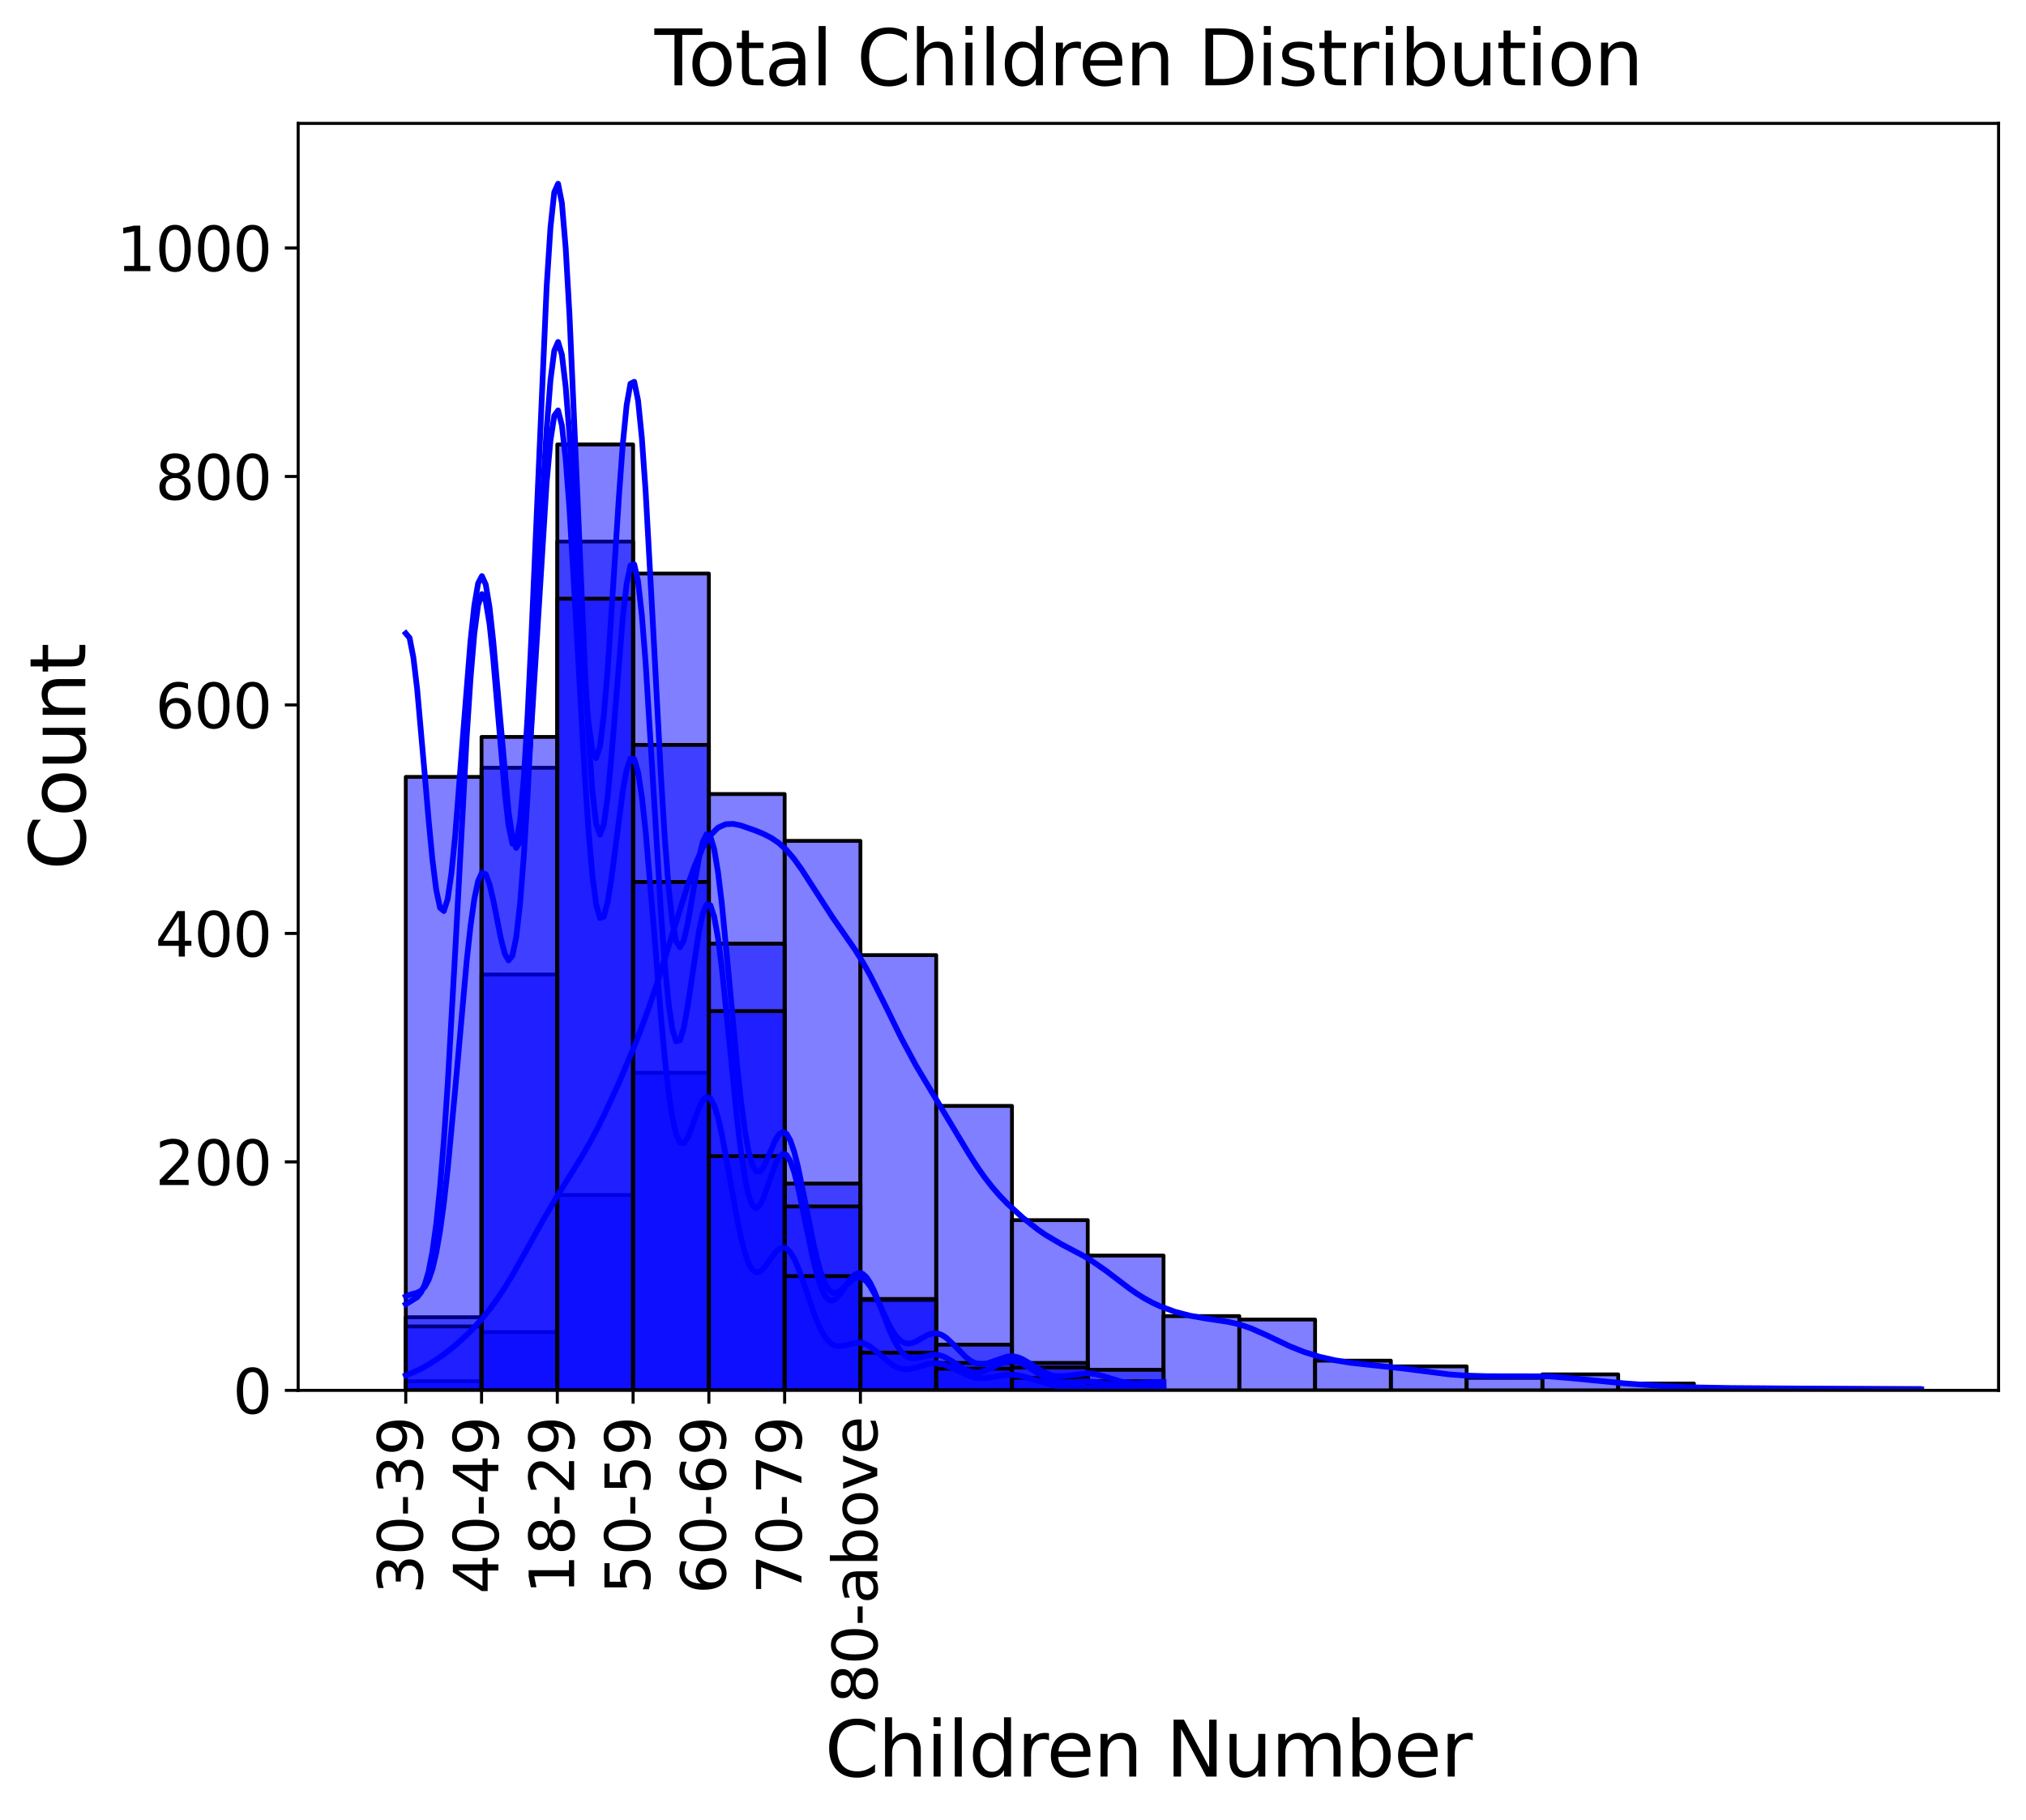 <?xml version="1.0" encoding="utf-8" standalone="no"?>
<!DOCTYPE svg PUBLIC "-//W3C//DTD SVG 1.1//EN"
  "http://www.w3.org/Graphics/SVG/1.1/DTD/svg11.dtd">
<svg xmlns:xlink="http://www.w3.org/1999/xlink" width="531.876pt" height="477.793pt" viewBox="0 0 531.876 477.793" xmlns="http://www.w3.org/2000/svg" version="1.1">
 <defs>
  <style type="text/css">*{stroke-linejoin: round; stroke-linecap: butt}</style>
 </defs>
 <g id="figure_1">
  <g id="patch_1">
   <path d="M 0 477.793
L 531.876 477.793
L 531.876 0
L 0 0
z
" style="fill: #ffffff"/>
  </g>
  <g id="axes_1">
   <g id="patch_2">
    <path d="M 78.276 365.037
L 524.676 365.037
L 524.676 32.397
L 78.276 32.397
z
" style="fill: #ffffff"/>
   </g>
   <g id="patch_3">
    <path d="M 98.567 365.037
L 114.482 365.037
L 114.482 364.956
L 98.567 364.956
z
" clip-path="url(#p8b03185d8a)" style="fill: #2020df"/>
   </g>
   <g id="patch_4">
    <path d="M 118.46 365.037
L 134.375 365.037
L 134.375 364.969
L 118.46 364.969
z
" clip-path="url(#p8b03185d8a)" style="fill: #2020df"/>
   </g>
   <g id="patch_5">
    <path d="M 138.353 365.037
L 154.268 365.037
L 154.268 364.982
L 138.353 364.982
z
" clip-path="url(#p8b03185d8a)" style="fill: #2020df"/>
   </g>
   <g id="patch_6">
    <path d="M 158.246 365.037
L 174.161 365.037
L 174.161 364.99
L 158.246 364.99
z
" clip-path="url(#p8b03185d8a)" style="fill: #2020df"/>
   </g>
   <g id="patch_7">
    <path d="M 178.139 365.037
L 194.054 365.037
L 194.054 365.002
L 178.139 365.002
z
" clip-path="url(#p8b03185d8a)" style="fill: #2020df"/>
   </g>
   <g id="patch_8">
    <path d="M 198.032 365.037
L 213.947 365.037
L 213.947 365.025
L 198.032 365.025
z
" clip-path="url(#p8b03185d8a)" style="fill: #2020df"/>
   </g>
   <g id="patch_9">
    <path d="M 217.925 365.037
L 233.84 365.037
L 233.84 365.034
L 217.925 365.034
z
" clip-path="url(#p8b03185d8a)" style="fill: #2020df"/>
   </g>
   <g id="patch_10">
    <path d="M 106.524 365.037
L 126.417 365.037
L 126.417 362.637
L 106.524 362.637
z
" clip-path="url(#p8b03185d8a)" style="fill: #0000ff; fill-opacity: 0.5; stroke: #000000; stroke-linejoin: miter"/>
   </g>
   <g id="patch_11">
    <path d="M 126.417 365.037
L 146.31 365.037
L 146.31 349.74
L 126.417 349.74
z
" clip-path="url(#p8b03185d8a)" style="fill: #0000ff; fill-opacity: 0.5; stroke: #000000; stroke-linejoin: miter"/>
   </g>
   <g id="patch_12">
    <path d="M 146.31 365.037
L 166.204 365.037
L 166.204 313.749
L 146.31 313.749
z
" clip-path="url(#p8b03185d8a)" style="fill: #0000ff; fill-opacity: 0.5; stroke: #000000; stroke-linejoin: miter"/>
   </g>
   <g id="patch_13">
    <path d="M 166.204 365.037
L 186.097 365.037
L 186.097 281.656
L 166.204 281.656
z
" clip-path="url(#p8b03185d8a)" style="fill: #0000ff; fill-opacity: 0.5; stroke: #000000; stroke-linejoin: miter"/>
   </g>
   <g id="patch_14">
    <path d="M 186.097 365.037
L 205.99 365.037
L 205.99 208.473
L 186.097 208.473
z
" clip-path="url(#p8b03185d8a)" style="fill: #0000ff; fill-opacity: 0.5; stroke: #000000; stroke-linejoin: miter"/>
   </g>
   <g id="patch_15">
    <path d="M 205.99 365.037
L 225.883 365.037
L 225.883 220.77
L 205.99 220.77
z
" clip-path="url(#p8b03185d8a)" style="fill: #0000ff; fill-opacity: 0.5; stroke: #000000; stroke-linejoin: miter"/>
   </g>
   <g id="patch_16">
    <path d="M 225.883 365.037
L 245.776 365.037
L 245.776 250.763
L 225.883 250.763
z
" clip-path="url(#p8b03185d8a)" style="fill: #0000ff; fill-opacity: 0.5; stroke: #000000; stroke-linejoin: miter"/>
   </g>
   <g id="patch_17">
    <path d="M 245.776 365.037
L 265.669 365.037
L 265.669 290.354
L 245.776 290.354
z
" clip-path="url(#p8b03185d8a)" style="fill: #0000ff; fill-opacity: 0.5; stroke: #000000; stroke-linejoin: miter"/>
   </g>
   <g id="patch_18">
    <path d="M 265.669 365.037
L 285.562 365.037
L 285.562 320.347
L 265.669 320.347
z
" clip-path="url(#p8b03185d8a)" style="fill: #0000ff; fill-opacity: 0.5; stroke: #000000; stroke-linejoin: miter"/>
   </g>
   <g id="patch_19">
    <path d="M 285.562 365.037
L 305.455 365.037
L 305.455 329.645
L 285.562 329.645
z
" clip-path="url(#p8b03185d8a)" style="fill: #0000ff; fill-opacity: 0.5; stroke: #000000; stroke-linejoin: miter"/>
   </g>
   <g id="patch_20">
    <path d="M 305.455 365.037
L 325.348 365.037
L 325.348 345.541
L 305.455 345.541
z
" clip-path="url(#p8b03185d8a)" style="fill: #0000ff; fill-opacity: 0.5; stroke: #000000; stroke-linejoin: miter"/>
   </g>
   <g id="patch_21">
    <path d="M 325.348 365.037
L 345.241 365.037
L 345.241 346.441
L 325.348 346.441
z
" clip-path="url(#p8b03185d8a)" style="fill: #0000ff; fill-opacity: 0.5; stroke: #000000; stroke-linejoin: miter"/>
   </g>
   <g id="patch_22">
    <path d="M 345.241 365.037
L 365.134 365.037
L 365.134 357.239
L 345.241 357.239
z
" clip-path="url(#p8b03185d8a)" style="fill: #0000ff; fill-opacity: 0.5; stroke: #000000; stroke-linejoin: miter"/>
   </g>
   <g id="patch_23">
    <path d="M 365.134 365.037
L 385.027 365.037
L 385.027 358.738
L 365.134 358.738
z
" clip-path="url(#p8b03185d8a)" style="fill: #0000ff; fill-opacity: 0.5; stroke: #000000; stroke-linejoin: miter"/>
   </g>
   <g id="patch_24">
    <path d="M 385.027 365.037
L 404.92 365.037
L 404.92 361.738
L 385.027 361.738
z
" clip-path="url(#p8b03185d8a)" style="fill: #0000ff; fill-opacity: 0.5; stroke: #000000; stroke-linejoin: miter"/>
   </g>
   <g id="patch_25">
    <path d="M 404.92 365.037
L 424.813 365.037
L 424.813 360.838
L 404.92 360.838
z
" clip-path="url(#p8b03185d8a)" style="fill: #0000ff; fill-opacity: 0.5; stroke: #000000; stroke-linejoin: miter"/>
   </g>
   <g id="patch_26">
    <path d="M 424.813 365.037
L 444.706 365.037
L 444.706 363.237
L 424.813 363.237
z
" clip-path="url(#p8b03185d8a)" style="fill: #0000ff; fill-opacity: 0.5; stroke: #000000; stroke-linejoin: miter"/>
   </g>
   <g id="patch_27">
    <path d="M 444.706 365.037
L 464.599 365.037
L 464.599 364.437
L 444.706 364.437
z
" clip-path="url(#p8b03185d8a)" style="fill: #0000ff; fill-opacity: 0.5; stroke: #000000; stroke-linejoin: miter"/>
   </g>
   <g id="patch_28">
    <path d="M 464.599 365.037
L 484.492 365.037
L 484.492 364.437
L 464.599 364.437
z
" clip-path="url(#p8b03185d8a)" style="fill: #0000ff; fill-opacity: 0.5; stroke: #000000; stroke-linejoin: miter"/>
   </g>
   <g id="patch_29">
    <path d="M 484.492 365.037
L 504.385 365.037
L 504.385 364.437
L 484.492 364.437
z
" clip-path="url(#p8b03185d8a)" style="fill: #0000ff; fill-opacity: 0.5; stroke: #000000; stroke-linejoin: miter"/>
   </g>
   <g id="patch_30">
    <path d="M 106.524 365.037
L 126.417 365.037
L 126.417 345.841
L 106.524 345.841
z
" clip-path="url(#p8b03185d8a)" style="fill: #0000ff; fill-opacity: 0.5; stroke: #000000; stroke-linejoin: miter"/>
   </g>
   <g id="patch_31">
    <path d="M 126.417 365.037
L 146.31 365.037
L 146.31 255.862
L 126.417 255.862
z
" clip-path="url(#p8b03185d8a)" style="fill: #0000ff; fill-opacity: 0.5; stroke: #000000; stroke-linejoin: miter"/>
   </g>
   <g id="patch_32">
    <path d="M 146.31 365.037
L 166.204 365.037
L 166.204 142.189
L 146.31 142.189
z
" clip-path="url(#p8b03185d8a)" style="fill: #0000ff; fill-opacity: 0.5; stroke: #000000; stroke-linejoin: miter"/>
   </g>
   <g id="patch_33">
    <path d="M 166.204 365.037
L 186.097 365.037
L 186.097 150.587
L 166.204 150.587
z
" clip-path="url(#p8b03185d8a)" style="fill: #0000ff; fill-opacity: 0.5; stroke: #000000; stroke-linejoin: miter"/>
   </g>
   <g id="patch_34">
    <path d="M 186.097 365.037
L 205.99 365.037
L 205.99 247.764
L 186.097 247.764
z
" clip-path="url(#p8b03185d8a)" style="fill: #0000ff; fill-opacity: 0.5; stroke: #000000; stroke-linejoin: miter"/>
   </g>
   <g id="patch_35">
    <path d="M 205.99 365.037
L 225.883 365.037
L 225.883 310.749
L 205.99 310.749
z
" clip-path="url(#p8b03185d8a)" style="fill: #0000ff; fill-opacity: 0.5; stroke: #000000; stroke-linejoin: miter"/>
   </g>
   <g id="patch_36">
    <path d="M 225.883 365.037
L 245.776 365.037
L 245.776 341.342
L 225.883 341.342
z
" clip-path="url(#p8b03185d8a)" style="fill: #0000ff; fill-opacity: 0.5; stroke: #000000; stroke-linejoin: miter"/>
   </g>
   <g id="patch_37">
    <path d="M 245.776 365.037
L 265.669 365.037
L 265.669 353.04
L 245.776 353.04
z
" clip-path="url(#p8b03185d8a)" style="fill: #0000ff; fill-opacity: 0.5; stroke: #000000; stroke-linejoin: miter"/>
   </g>
   <g id="patch_38">
    <path d="M 265.669 365.037
L 285.562 365.037
L 285.562 357.839
L 265.669 357.839
z
" clip-path="url(#p8b03185d8a)" style="fill: #0000ff; fill-opacity: 0.5; stroke: #000000; stroke-linejoin: miter"/>
   </g>
   <g id="patch_39">
    <path d="M 285.562 365.037
L 305.455 365.037
L 305.455 359.638
L 285.562 359.638
z
" clip-path="url(#p8b03185d8a)" style="fill: #0000ff; fill-opacity: 0.5; stroke: #000000; stroke-linejoin: miter"/>
   </g>
   <g id="patch_40">
    <path d="M 106.524 365.037
L 126.417 365.037
L 126.417 348.241
L 106.524 348.241
z
" clip-path="url(#p8b03185d8a)" style="fill: #0000ff; fill-opacity: 0.5; stroke: #000000; stroke-linejoin: miter"/>
   </g>
   <g id="patch_41">
    <path d="M 126.417 365.037
L 146.31 365.037
L 146.31 201.575
L 126.417 201.575
z
" clip-path="url(#p8b03185d8a)" style="fill: #0000ff; fill-opacity: 0.5; stroke: #000000; stroke-linejoin: miter"/>
   </g>
   <g id="patch_42">
    <path d="M 146.31 365.037
L 166.204 365.037
L 166.204 116.695
L 146.31 116.695
z
" clip-path="url(#p8b03185d8a)" style="fill: #0000ff; fill-opacity: 0.5; stroke: #000000; stroke-linejoin: miter"/>
   </g>
   <g id="patch_43">
    <path d="M 166.204 365.037
L 186.097 365.037
L 186.097 195.576
L 166.204 195.576
z
" clip-path="url(#p8b03185d8a)" style="fill: #0000ff; fill-opacity: 0.5; stroke: #000000; stroke-linejoin: miter"/>
   </g>
   <g id="patch_44">
    <path d="M 186.097 365.037
L 205.99 365.037
L 205.99 265.46
L 186.097 265.46
z
" clip-path="url(#p8b03185d8a)" style="fill: #0000ff; fill-opacity: 0.5; stroke: #000000; stroke-linejoin: miter"/>
   </g>
   <g id="patch_45">
    <path d="M 205.99 365.037
L 225.883 365.037
L 225.883 316.748
L 205.99 316.748
z
" clip-path="url(#p8b03185d8a)" style="fill: #0000ff; fill-opacity: 0.5; stroke: #000000; stroke-linejoin: miter"/>
   </g>
   <g id="patch_46">
    <path d="M 225.883 365.037
L 245.776 365.037
L 245.776 341.042
L 225.883 341.042
z
" clip-path="url(#p8b03185d8a)" style="fill: #0000ff; fill-opacity: 0.5; stroke: #000000; stroke-linejoin: miter"/>
   </g>
   <g id="patch_47">
    <path d="M 245.776 365.037
L 265.669 365.037
L 265.669 357.839
L 245.776 357.839
z
" clip-path="url(#p8b03185d8a)" style="fill: #0000ff; fill-opacity: 0.5; stroke: #000000; stroke-linejoin: miter"/>
   </g>
   <g id="patch_48">
    <path d="M 265.669 365.037
L 285.562 365.037
L 285.562 359.038
L 265.669 359.038
z
" clip-path="url(#p8b03185d8a)" style="fill: #0000ff; fill-opacity: 0.5; stroke: #000000; stroke-linejoin: miter"/>
   </g>
   <g id="patch_49">
    <path d="M 285.562 365.037
L 305.455 365.037
L 305.455 362.637
L 285.562 362.637
z
" clip-path="url(#p8b03185d8a)" style="fill: #0000ff; fill-opacity: 0.5; stroke: #000000; stroke-linejoin: miter"/>
   </g>
   <g id="patch_50">
    <path d="M 106.524 365.037
L 126.417 365.037
L 126.417 203.974
L 106.524 203.974
z
" clip-path="url(#p8b03185d8a)" style="fill: #0000ff; fill-opacity: 0.5; stroke: #000000; stroke-linejoin: miter"/>
   </g>
   <g id="patch_51">
    <path d="M 126.417 365.037
L 146.31 365.037
L 146.31 193.477
L 126.417 193.477
z
" clip-path="url(#p8b03185d8a)" style="fill: #0000ff; fill-opacity: 0.5; stroke: #000000; stroke-linejoin: miter"/>
   </g>
   <g id="patch_52">
    <path d="M 146.31 365.037
L 166.204 365.037
L 166.204 157.185
L 146.31 157.185
z
" clip-path="url(#p8b03185d8a)" style="fill: #0000ff; fill-opacity: 0.5; stroke: #000000; stroke-linejoin: miter"/>
   </g>
   <g id="patch_53">
    <path d="M 166.204 365.037
L 186.097 365.037
L 186.097 231.568
L 166.204 231.568
z
" clip-path="url(#p8b03185d8a)" style="fill: #0000ff; fill-opacity: 0.5; stroke: #000000; stroke-linejoin: miter"/>
   </g>
   <g id="patch_54">
    <path d="M 186.097 365.037
L 205.99 365.037
L 205.99 303.551
L 186.097 303.551
z
" clip-path="url(#p8b03185d8a)" style="fill: #0000ff; fill-opacity: 0.5; stroke: #000000; stroke-linejoin: miter"/>
   </g>
   <g id="patch_55">
    <path d="M 205.99 365.037
L 225.883 365.037
L 225.883 335.044
L 205.99 335.044
z
" clip-path="url(#p8b03185d8a)" style="fill: #0000ff; fill-opacity: 0.5; stroke: #000000; stroke-linejoin: miter"/>
   </g>
   <g id="patch_56">
    <path d="M 225.883 365.037
L 245.776 365.037
L 245.776 355.139
L 225.883 355.139
z
" clip-path="url(#p8b03185d8a)" style="fill: #0000ff; fill-opacity: 0.5; stroke: #000000; stroke-linejoin: miter"/>
   </g>
   <g id="patch_57">
    <path d="M 245.776 365.037
L 265.669 365.037
L 265.669 359.338
L 245.776 359.338
z
" clip-path="url(#p8b03185d8a)" style="fill: #0000ff; fill-opacity: 0.5; stroke: #000000; stroke-linejoin: miter"/>
   </g>
   <g id="patch_58">
    <path d="M 265.669 365.037
L 285.562 365.037
L 285.562 361.738
L 265.669 361.738
z
" clip-path="url(#p8b03185d8a)" style="fill: #0000ff; fill-opacity: 0.5; stroke: #000000; stroke-linejoin: miter"/>
   </g>
   <g id="patch_59">
    <path d="M 285.562 365.037
L 305.455 365.037
L 305.455 363.837
L 285.562 363.837
z
" clip-path="url(#p8b03185d8a)" style="fill: #0000ff; fill-opacity: 0.5; stroke: #000000; stroke-linejoin: miter"/>
   </g>
   <g id="matplotlib.axis_1">
    <g id="xtick_1">
     <g id="line2d_1">
      <defs>
       <path id="m08b462a13f" d="M 0 0
L 0 3.5
" style="stroke: #000000; stroke-width: 0.8"/>
      </defs>
      <g>
       <use xlink:href="#m08b462a13f" x="106.524" y="365.037" style="stroke: #000000; stroke-width: 0.8"/>
      </g>
     </g>
     <g id="text_1">
      <!-- 30-39 -->
      <g transform="translate(110.939 418.529)rotate(-90)scale(0.16 -0.16)">
       <defs>
        <path id="DejaVuSans-33" d="M 2597 2516
Q 3050 2419 3304 2112
Q 3559 1806 3559 1356
Q 3559 666 3084 287
Q 2609 -91 1734 -91
Q 1441 -91 1130 -33
Q 819 25 488 141
L 488 750
Q 750 597 1062 519
Q 1375 441 1716 441
Q 2309 441 2620 675
Q 2931 909 2931 1356
Q 2931 1769 2642 2001
Q 2353 2234 1838 2234
L 1294 2234
L 1294 2753
L 1863 2753
Q 2328 2753 2575 2939
Q 2822 3125 2822 3475
Q 2822 3834 2567 4026
Q 2313 4219 1838 4219
Q 1578 4219 1281 4162
Q 984 4106 628 3988
L 628 4550
Q 988 4650 1302 4700
Q 1616 4750 1894 4750
Q 2613 4750 3031 4423
Q 3450 4097 3450 3541
Q 3450 3153 3228 2886
Q 3006 2619 2597 2516
z
" transform="scale(0.016)"/>
        <path id="DejaVuSans-30" d="M 2034 4250
Q 1547 4250 1301 3770
Q 1056 3291 1056 2328
Q 1056 1369 1301 889
Q 1547 409 2034 409
Q 2525 409 2770 889
Q 3016 1369 3016 2328
Q 3016 3291 2770 3770
Q 2525 4250 2034 4250
z
M 2034 4750
Q 2819 4750 3233 4129
Q 3647 3509 3647 2328
Q 3647 1150 3233 529
Q 2819 -91 2034 -91
Q 1250 -91 836 529
Q 422 1150 422 2328
Q 422 3509 836 4129
Q 1250 4750 2034 4750
z
" transform="scale(0.016)"/>
        <path id="DejaVuSans-2d" d="M 313 2009
L 1997 2009
L 1997 1497
L 313 1497
L 313 2009
z
" transform="scale(0.016)"/>
        <path id="DejaVuSans-39" d="M 703 97
L 703 672
Q 941 559 1184 500
Q 1428 441 1663 441
Q 2288 441 2617 861
Q 2947 1281 2994 2138
Q 2813 1869 2534 1725
Q 2256 1581 1919 1581
Q 1219 1581 811 2004
Q 403 2428 403 3163
Q 403 3881 828 4315
Q 1253 4750 1959 4750
Q 2769 4750 3195 4129
Q 3622 3509 3622 2328
Q 3622 1225 3098 567
Q 2575 -91 1691 -91
Q 1453 -91 1209 -44
Q 966 3 703 97
z
M 1959 2075
Q 2384 2075 2632 2365
Q 2881 2656 2881 3163
Q 2881 3666 2632 3958
Q 2384 4250 1959 4250
Q 1534 4250 1286 3958
Q 1038 3666 1038 3163
Q 1038 2656 1286 2365
Q 1534 2075 1959 2075
z
" transform="scale(0.016)"/>
       </defs>
       <use xlink:href="#DejaVuSans-33"/>
       <use xlink:href="#DejaVuSans-30" x="63.623"/>
       <use xlink:href="#DejaVuSans-2d" x="127.246"/>
       <use xlink:href="#DejaVuSans-33" x="163.33"/>
       <use xlink:href="#DejaVuSans-39" x="226.953"/>
      </g>
     </g>
    </g>
    <g id="xtick_2">
     <g id="line2d_2">
      <g>
       <use xlink:href="#m08b462a13f" x="126.417" y="365.037" style="stroke: #000000; stroke-width: 0.8"/>
      </g>
     </g>
     <g id="text_2">
      <!-- 40-49 -->
      <g transform="translate(130.832 418.529)rotate(-90)scale(0.16 -0.16)">
       <defs>
        <path id="DejaVuSans-34" d="M 2419 4116
L 825 1625
L 2419 1625
L 2419 4116
z
M 2253 4666
L 3047 4666
L 3047 1625
L 3713 1625
L 3713 1100
L 3047 1100
L 3047 0
L 2419 0
L 2419 1100
L 313 1100
L 313 1709
L 2253 4666
z
" transform="scale(0.016)"/>
       </defs>
       <use xlink:href="#DejaVuSans-34"/>
       <use xlink:href="#DejaVuSans-30" x="63.623"/>
       <use xlink:href="#DejaVuSans-2d" x="127.246"/>
       <use xlink:href="#DejaVuSans-34" x="163.33"/>
       <use xlink:href="#DejaVuSans-39" x="226.953"/>
      </g>
     </g>
    </g>
    <g id="xtick_3">
     <g id="line2d_3">
      <g>
       <use xlink:href="#m08b462a13f" x="146.31" y="365.037" style="stroke: #000000; stroke-width: 0.8"/>
      </g>
     </g>
     <g id="text_3">
      <!-- 18-29 -->
      <g transform="translate(150.725 418.529)rotate(-90)scale(0.16 -0.16)">
       <defs>
        <path id="DejaVuSans-31" d="M 794 531
L 1825 531
L 1825 4091
L 703 3866
L 703 4441
L 1819 4666
L 2450 4666
L 2450 531
L 3481 531
L 3481 0
L 794 0
L 794 531
z
" transform="scale(0.016)"/>
        <path id="DejaVuSans-38" d="M 2034 2216
Q 1584 2216 1326 1975
Q 1069 1734 1069 1313
Q 1069 891 1326 650
Q 1584 409 2034 409
Q 2484 409 2743 651
Q 3003 894 3003 1313
Q 3003 1734 2745 1975
Q 2488 2216 2034 2216
z
M 1403 2484
Q 997 2584 770 2862
Q 544 3141 544 3541
Q 544 4100 942 4425
Q 1341 4750 2034 4750
Q 2731 4750 3128 4425
Q 3525 4100 3525 3541
Q 3525 3141 3298 2862
Q 3072 2584 2669 2484
Q 3125 2378 3379 2068
Q 3634 1759 3634 1313
Q 3634 634 3220 271
Q 2806 -91 2034 -91
Q 1263 -91 848 271
Q 434 634 434 1313
Q 434 1759 690 2068
Q 947 2378 1403 2484
z
M 1172 3481
Q 1172 3119 1398 2916
Q 1625 2713 2034 2713
Q 2441 2713 2670 2916
Q 2900 3119 2900 3481
Q 2900 3844 2670 4047
Q 2441 4250 2034 4250
Q 1625 4250 1398 4047
Q 1172 3844 1172 3481
z
" transform="scale(0.016)"/>
        <path id="DejaVuSans-32" d="M 1228 531
L 3431 531
L 3431 0
L 469 0
L 469 531
Q 828 903 1448 1529
Q 2069 2156 2228 2338
Q 2531 2678 2651 2914
Q 2772 3150 2772 3378
Q 2772 3750 2511 3984
Q 2250 4219 1831 4219
Q 1534 4219 1204 4116
Q 875 4013 500 3803
L 500 4441
Q 881 4594 1212 4672
Q 1544 4750 1819 4750
Q 2544 4750 2975 4387
Q 3406 4025 3406 3419
Q 3406 3131 3298 2873
Q 3191 2616 2906 2266
Q 2828 2175 2409 1742
Q 1991 1309 1228 531
z
" transform="scale(0.016)"/>
       </defs>
       <use xlink:href="#DejaVuSans-31"/>
       <use xlink:href="#DejaVuSans-38" x="63.623"/>
       <use xlink:href="#DejaVuSans-2d" x="127.246"/>
       <use xlink:href="#DejaVuSans-32" x="163.33"/>
       <use xlink:href="#DejaVuSans-39" x="226.953"/>
      </g>
     </g>
    </g>
    <g id="xtick_4">
     <g id="line2d_4">
      <g>
       <use xlink:href="#m08b462a13f" x="166.204" y="365.037" style="stroke: #000000; stroke-width: 0.8"/>
      </g>
     </g>
     <g id="text_4">
      <!-- 50-59 -->
      <g transform="translate(170.619 418.529)rotate(-90)scale(0.16 -0.16)">
       <defs>
        <path id="DejaVuSans-35" d="M 691 4666
L 3169 4666
L 3169 4134
L 1269 4134
L 1269 2991
Q 1406 3038 1543 3061
Q 1681 3084 1819 3084
Q 2600 3084 3056 2656
Q 3513 2228 3513 1497
Q 3513 744 3044 326
Q 2575 -91 1722 -91
Q 1428 -91 1123 -41
Q 819 9 494 109
L 494 744
Q 775 591 1075 516
Q 1375 441 1709 441
Q 2250 441 2565 725
Q 2881 1009 2881 1497
Q 2881 1984 2565 2268
Q 2250 2553 1709 2553
Q 1456 2553 1204 2497
Q 953 2441 691 2322
L 691 4666
z
" transform="scale(0.016)"/>
       </defs>
       <use xlink:href="#DejaVuSans-35"/>
       <use xlink:href="#DejaVuSans-30" x="63.623"/>
       <use xlink:href="#DejaVuSans-2d" x="127.246"/>
       <use xlink:href="#DejaVuSans-35" x="163.33"/>
       <use xlink:href="#DejaVuSans-39" x="226.953"/>
      </g>
     </g>
    </g>
    <g id="xtick_5">
     <g id="line2d_5">
      <g>
       <use xlink:href="#m08b462a13f" x="186.097" y="365.037" style="stroke: #000000; stroke-width: 0.8"/>
      </g>
     </g>
     <g id="text_5">
      <!-- 60-69 -->
      <g transform="translate(190.512 418.529)rotate(-90)scale(0.16 -0.16)">
       <defs>
        <path id="DejaVuSans-36" d="M 2113 2584
Q 1688 2584 1439 2293
Q 1191 2003 1191 1497
Q 1191 994 1439 701
Q 1688 409 2113 409
Q 2538 409 2786 701
Q 3034 994 3034 1497
Q 3034 2003 2786 2293
Q 2538 2584 2113 2584
z
M 3366 4563
L 3366 3988
Q 3128 4100 2886 4159
Q 2644 4219 2406 4219
Q 1781 4219 1451 3797
Q 1122 3375 1075 2522
Q 1259 2794 1537 2939
Q 1816 3084 2150 3084
Q 2853 3084 3261 2657
Q 3669 2231 3669 1497
Q 3669 778 3244 343
Q 2819 -91 2113 -91
Q 1303 -91 875 529
Q 447 1150 447 2328
Q 447 3434 972 4092
Q 1497 4750 2381 4750
Q 2619 4750 2861 4703
Q 3103 4656 3366 4563
z
" transform="scale(0.016)"/>
       </defs>
       <use xlink:href="#DejaVuSans-36"/>
       <use xlink:href="#DejaVuSans-30" x="63.623"/>
       <use xlink:href="#DejaVuSans-2d" x="127.246"/>
       <use xlink:href="#DejaVuSans-36" x="163.33"/>
       <use xlink:href="#DejaVuSans-39" x="226.953"/>
      </g>
     </g>
    </g>
    <g id="xtick_6">
     <g id="line2d_6">
      <g>
       <use xlink:href="#m08b462a13f" x="205.99" y="365.037" style="stroke: #000000; stroke-width: 0.8"/>
      </g>
     </g>
     <g id="text_6">
      <!-- 70-79 -->
      <g transform="translate(210.405 418.529)rotate(-90)scale(0.16 -0.16)">
       <defs>
        <path id="DejaVuSans-37" d="M 525 4666
L 3525 4666
L 3525 4397
L 1831 0
L 1172 0
L 2766 4134
L 525 4134
L 525 4666
z
" transform="scale(0.016)"/>
       </defs>
       <use xlink:href="#DejaVuSans-37"/>
       <use xlink:href="#DejaVuSans-30" x="63.623"/>
       <use xlink:href="#DejaVuSans-2d" x="127.246"/>
       <use xlink:href="#DejaVuSans-37" x="163.33"/>
       <use xlink:href="#DejaVuSans-39" x="226.953"/>
      </g>
     </g>
    </g>
    <g id="xtick_7">
     <g id="line2d_7">
      <g>
       <use xlink:href="#m08b462a13f" x="225.883" y="365.037" style="stroke: #000000; stroke-width: 0.8"/>
      </g>
     </g>
     <g id="text_7">
      <!-- 80-above -->
      <g transform="translate(230.298 447.237)rotate(-90)scale(0.16 -0.16)">
       <defs>
        <path id="DejaVuSans-61" d="M 2194 1759
Q 1497 1759 1228 1600
Q 959 1441 959 1056
Q 959 750 1161 570
Q 1363 391 1709 391
Q 2188 391 2477 730
Q 2766 1069 2766 1631
L 2766 1759
L 2194 1759
z
M 3341 1997
L 3341 0
L 2766 0
L 2766 531
Q 2569 213 2275 61
Q 1981 -91 1556 -91
Q 1019 -91 701 211
Q 384 513 384 1019
Q 384 1609 779 1909
Q 1175 2209 1959 2209
L 2766 2209
L 2766 2266
Q 2766 2663 2505 2880
Q 2244 3097 1772 3097
Q 1472 3097 1187 3025
Q 903 2953 641 2809
L 641 3341
Q 956 3463 1253 3523
Q 1550 3584 1831 3584
Q 2591 3584 2966 3190
Q 3341 2797 3341 1997
z
" transform="scale(0.016)"/>
        <path id="DejaVuSans-62" d="M 3116 1747
Q 3116 2381 2855 2742
Q 2594 3103 2138 3103
Q 1681 3103 1420 2742
Q 1159 2381 1159 1747
Q 1159 1113 1420 752
Q 1681 391 2138 391
Q 2594 391 2855 752
Q 3116 1113 3116 1747
z
M 1159 2969
Q 1341 3281 1617 3432
Q 1894 3584 2278 3584
Q 2916 3584 3314 3078
Q 3713 2572 3713 1747
Q 3713 922 3314 415
Q 2916 -91 2278 -91
Q 1894 -91 1617 61
Q 1341 213 1159 525
L 1159 0
L 581 0
L 581 4863
L 1159 4863
L 1159 2969
z
" transform="scale(0.016)"/>
        <path id="DejaVuSans-6f" d="M 1959 3097
Q 1497 3097 1228 2736
Q 959 2375 959 1747
Q 959 1119 1226 758
Q 1494 397 1959 397
Q 2419 397 2687 759
Q 2956 1122 2956 1747
Q 2956 2369 2687 2733
Q 2419 3097 1959 3097
z
M 1959 3584
Q 2709 3584 3137 3096
Q 3566 2609 3566 1747
Q 3566 888 3137 398
Q 2709 -91 1959 -91
Q 1206 -91 779 398
Q 353 888 353 1747
Q 353 2609 779 3096
Q 1206 3584 1959 3584
z
" transform="scale(0.016)"/>
        <path id="DejaVuSans-76" d="M 191 3500
L 800 3500
L 1894 563
L 2988 3500
L 3597 3500
L 2284 0
L 1503 0
L 191 3500
z
" transform="scale(0.016)"/>
        <path id="DejaVuSans-65" d="M 3597 1894
L 3597 1613
L 953 1613
Q 991 1019 1311 708
Q 1631 397 2203 397
Q 2534 397 2845 478
Q 3156 559 3463 722
L 3463 178
Q 3153 47 2828 -22
Q 2503 -91 2169 -91
Q 1331 -91 842 396
Q 353 884 353 1716
Q 353 2575 817 3079
Q 1281 3584 2069 3584
Q 2775 3584 3186 3129
Q 3597 2675 3597 1894
z
M 3022 2063
Q 3016 2534 2758 2815
Q 2500 3097 2075 3097
Q 1594 3097 1305 2825
Q 1016 2553 972 2059
L 3022 2063
z
" transform="scale(0.016)"/>
       </defs>
       <use xlink:href="#DejaVuSans-38"/>
       <use xlink:href="#DejaVuSans-30" x="63.623"/>
       <use xlink:href="#DejaVuSans-2d" x="127.246"/>
       <use xlink:href="#DejaVuSans-61" x="163.33"/>
       <use xlink:href="#DejaVuSans-62" x="224.609"/>
       <use xlink:href="#DejaVuSans-6f" x="288.086"/>
       <use xlink:href="#DejaVuSans-76" x="349.268"/>
       <use xlink:href="#DejaVuSans-65" x="408.447"/>
      </g>
     </g>
    </g>
    <g id="text_8">
     <!-- Children Number -->
     <g transform="translate(216.525 466.434)scale(0.2 -0.2)">
      <defs>
       <path id="DejaVuSans-43" d="M 4122 4306
L 4122 3641
Q 3803 3938 3442 4084
Q 3081 4231 2675 4231
Q 1875 4231 1450 3742
Q 1025 3253 1025 2328
Q 1025 1406 1450 917
Q 1875 428 2675 428
Q 3081 428 3442 575
Q 3803 722 4122 1019
L 4122 359
Q 3791 134 3420 21
Q 3050 -91 2638 -91
Q 1578 -91 968 557
Q 359 1206 359 2328
Q 359 3453 968 4101
Q 1578 4750 2638 4750
Q 3056 4750 3426 4639
Q 3797 4528 4122 4306
z
" transform="scale(0.016)"/>
       <path id="DejaVuSans-68" d="M 3513 2113
L 3513 0
L 2938 0
L 2938 2094
Q 2938 2591 2744 2837
Q 2550 3084 2163 3084
Q 1697 3084 1428 2787
Q 1159 2491 1159 1978
L 1159 0
L 581 0
L 581 4863
L 1159 4863
L 1159 2956
Q 1366 3272 1645 3428
Q 1925 3584 2291 3584
Q 2894 3584 3203 3211
Q 3513 2838 3513 2113
z
" transform="scale(0.016)"/>
       <path id="DejaVuSans-69" d="M 603 3500
L 1178 3500
L 1178 0
L 603 0
L 603 3500
z
M 603 4863
L 1178 4863
L 1178 4134
L 603 4134
L 603 4863
z
" transform="scale(0.016)"/>
       <path id="DejaVuSans-6c" d="M 603 4863
L 1178 4863
L 1178 0
L 603 0
L 603 4863
z
" transform="scale(0.016)"/>
       <path id="DejaVuSans-64" d="M 2906 2969
L 2906 4863
L 3481 4863
L 3481 0
L 2906 0
L 2906 525
Q 2725 213 2448 61
Q 2172 -91 1784 -91
Q 1150 -91 751 415
Q 353 922 353 1747
Q 353 2572 751 3078
Q 1150 3584 1784 3584
Q 2172 3584 2448 3432
Q 2725 3281 2906 2969
z
M 947 1747
Q 947 1113 1208 752
Q 1469 391 1925 391
Q 2381 391 2643 752
Q 2906 1113 2906 1747
Q 2906 2381 2643 2742
Q 2381 3103 1925 3103
Q 1469 3103 1208 2742
Q 947 2381 947 1747
z
" transform="scale(0.016)"/>
       <path id="DejaVuSans-72" d="M 2631 2963
Q 2534 3019 2420 3045
Q 2306 3072 2169 3072
Q 1681 3072 1420 2755
Q 1159 2438 1159 1844
L 1159 0
L 581 0
L 581 3500
L 1159 3500
L 1159 2956
Q 1341 3275 1631 3429
Q 1922 3584 2338 3584
Q 2397 3584 2469 3576
Q 2541 3569 2628 3553
L 2631 2963
z
" transform="scale(0.016)"/>
       <path id="DejaVuSans-6e" d="M 3513 2113
L 3513 0
L 2938 0
L 2938 2094
Q 2938 2591 2744 2837
Q 2550 3084 2163 3084
Q 1697 3084 1428 2787
Q 1159 2491 1159 1978
L 1159 0
L 581 0
L 581 3500
L 1159 3500
L 1159 2956
Q 1366 3272 1645 3428
Q 1925 3584 2291 3584
Q 2894 3584 3203 3211
Q 3513 2838 3513 2113
z
" transform="scale(0.016)"/>
       <path id="DejaVuSans-20" transform="scale(0.016)"/>
       <path id="DejaVuSans-4e" d="M 628 4666
L 1478 4666
L 3547 763
L 3547 4666
L 4159 4666
L 4159 0
L 3309 0
L 1241 3903
L 1241 0
L 628 0
L 628 4666
z
" transform="scale(0.016)"/>
       <path id="DejaVuSans-75" d="M 544 1381
L 544 3500
L 1119 3500
L 1119 1403
Q 1119 906 1312 657
Q 1506 409 1894 409
Q 2359 409 2629 706
Q 2900 1003 2900 1516
L 2900 3500
L 3475 3500
L 3475 0
L 2900 0
L 2900 538
Q 2691 219 2414 64
Q 2138 -91 1772 -91
Q 1169 -91 856 284
Q 544 659 544 1381
z
M 1991 3584
L 1991 3584
z
" transform="scale(0.016)"/>
       <path id="DejaVuSans-6d" d="M 3328 2828
Q 3544 3216 3844 3400
Q 4144 3584 4550 3584
Q 5097 3584 5394 3201
Q 5691 2819 5691 2113
L 5691 0
L 5113 0
L 5113 2094
Q 5113 2597 4934 2840
Q 4756 3084 4391 3084
Q 3944 3084 3684 2787
Q 3425 2491 3425 1978
L 3425 0
L 2847 0
L 2847 2094
Q 2847 2600 2669 2842
Q 2491 3084 2119 3084
Q 1678 3084 1418 2786
Q 1159 2488 1159 1978
L 1159 0
L 581 0
L 581 3500
L 1159 3500
L 1159 2956
Q 1356 3278 1631 3431
Q 1906 3584 2284 3584
Q 2666 3584 2933 3390
Q 3200 3197 3328 2828
z
" transform="scale(0.016)"/>
      </defs>
      <use xlink:href="#DejaVuSans-43"/>
      <use xlink:href="#DejaVuSans-68" x="69.824"/>
      <use xlink:href="#DejaVuSans-69" x="133.203"/>
      <use xlink:href="#DejaVuSans-6c" x="160.986"/>
      <use xlink:href="#DejaVuSans-64" x="188.77"/>
      <use xlink:href="#DejaVuSans-72" x="252.246"/>
      <use xlink:href="#DejaVuSans-65" x="291.109"/>
      <use xlink:href="#DejaVuSans-6e" x="352.633"/>
      <use xlink:href="#DejaVuSans-20" x="416.012"/>
      <use xlink:href="#DejaVuSans-4e" x="447.799"/>
      <use xlink:href="#DejaVuSans-75" x="522.604"/>
      <use xlink:href="#DejaVuSans-6d" x="585.982"/>
      <use xlink:href="#DejaVuSans-62" x="683.395"/>
      <use xlink:href="#DejaVuSans-65" x="746.871"/>
      <use xlink:href="#DejaVuSans-72" x="808.395"/>
     </g>
    </g>
   </g>
   <g id="matplotlib.axis_2">
    <g id="ytick_1">
     <g id="line2d_8">
      <defs>
       <path id="m726c7f4eb9" d="M 0 0
L -3.5 0
" style="stroke: #000000; stroke-width: 0.8"/>
      </defs>
      <g>
       <use xlink:href="#m726c7f4eb9" x="78.276" y="365.037" style="stroke: #000000; stroke-width: 0.8"/>
      </g>
     </g>
     <g id="text_9">
      <!-- 0 -->
      <g transform="translate(61.096 371.116)scale(0.16 -0.16)">
       <use xlink:href="#DejaVuSans-30"/>
      </g>
     </g>
    </g>
    <g id="ytick_2">
     <g id="line2d_9">
      <g>
       <use xlink:href="#m726c7f4eb9" x="78.276" y="305.051" style="stroke: #000000; stroke-width: 0.8"/>
      </g>
     </g>
     <g id="text_10">
      <!-- 200 -->
      <g transform="translate(40.736 311.13)scale(0.16 -0.16)">
       <use xlink:href="#DejaVuSans-32"/>
       <use xlink:href="#DejaVuSans-30" x="63.623"/>
       <use xlink:href="#DejaVuSans-30" x="127.246"/>
      </g>
     </g>
    </g>
    <g id="ytick_3">
     <g id="line2d_10">
      <g>
       <use xlink:href="#m726c7f4eb9" x="78.276" y="245.065" style="stroke: #000000; stroke-width: 0.8"/>
      </g>
     </g>
     <g id="text_11">
      <!-- 400 -->
      <g transform="translate(40.736 251.143)scale(0.16 -0.16)">
       <use xlink:href="#DejaVuSans-34"/>
       <use xlink:href="#DejaVuSans-30" x="63.623"/>
       <use xlink:href="#DejaVuSans-30" x="127.246"/>
      </g>
     </g>
    </g>
    <g id="ytick_4">
     <g id="line2d_11">
      <g>
       <use xlink:href="#m726c7f4eb9" x="78.276" y="185.079" style="stroke: #000000; stroke-width: 0.8"/>
      </g>
     </g>
     <g id="text_12">
      <!-- 600 -->
      <g transform="translate(40.736 191.157)scale(0.16 -0.16)">
       <use xlink:href="#DejaVuSans-36"/>
       <use xlink:href="#DejaVuSans-30" x="63.623"/>
       <use xlink:href="#DejaVuSans-30" x="127.246"/>
      </g>
     </g>
    </g>
    <g id="ytick_5">
     <g id="line2d_12">
      <g>
       <use xlink:href="#m726c7f4eb9" x="78.276" y="125.093" style="stroke: #000000; stroke-width: 0.8"/>
      </g>
     </g>
     <g id="text_13">
      <!-- 800 -->
      <g transform="translate(40.736 131.171)scale(0.16 -0.16)">
       <use xlink:href="#DejaVuSans-38"/>
       <use xlink:href="#DejaVuSans-30" x="63.623"/>
       <use xlink:href="#DejaVuSans-30" x="127.246"/>
      </g>
     </g>
    </g>
    <g id="ytick_6">
     <g id="line2d_13">
      <g>
       <use xlink:href="#m726c7f4eb9" x="78.276" y="65.107" style="stroke: #000000; stroke-width: 0.8"/>
      </g>
     </g>
     <g id="text_14">
      <!-- 1000 -->
      <g transform="translate(30.556 71.185)scale(0.16 -0.16)">
       <use xlink:href="#DejaVuSans-31"/>
       <use xlink:href="#DejaVuSans-30" x="63.623"/>
       <use xlink:href="#DejaVuSans-30" x="127.246"/>
       <use xlink:href="#DejaVuSans-30" x="190.869"/>
      </g>
     </g>
    </g>
    <g id="text_15">
     <!-- Count -->
     <g transform="translate(22.397 228.414)rotate(-90)scale(0.2 -0.2)">
      <defs>
       <path id="DejaVuSans-74" d="M 1172 4494
L 1172 3500
L 2356 3500
L 2356 3053
L 1172 3053
L 1172 1153
Q 1172 725 1289 603
Q 1406 481 1766 481
L 2356 481
L 2356 0
L 1766 0
Q 1100 0 847 248
Q 594 497 594 1153
L 594 3053
L 172 3053
L 172 3500
L 594 3500
L 594 4494
L 1172 4494
z
" transform="scale(0.016)"/>
      </defs>
      <use xlink:href="#DejaVuSans-43"/>
      <use xlink:href="#DejaVuSans-6f" x="69.824"/>
      <use xlink:href="#DejaVuSans-75" x="131.006"/>
      <use xlink:href="#DejaVuSans-6e" x="194.385"/>
      <use xlink:href="#DejaVuSans-74" x="257.764"/>
     </g>
    </g>
   </g>
   <g id="line2d_14">
    <path clip-path="url(#p8b03185d8a)" style="fill: none; stroke: #424242; stroke-width: 2.7; stroke-linecap: square"/>
   </g>
   <g id="line2d_15">
    <path clip-path="url(#p8b03185d8a)" style="fill: none; stroke: #424242; stroke-width: 2.7; stroke-linecap: square"/>
   </g>
   <g id="line2d_16">
    <path clip-path="url(#p8b03185d8a)" style="fill: none; stroke: #424242; stroke-width: 2.7; stroke-linecap: square"/>
   </g>
   <g id="line2d_17">
    <path clip-path="url(#p8b03185d8a)" style="fill: none; stroke: #424242; stroke-width: 2.7; stroke-linecap: square"/>
   </g>
   <g id="line2d_18">
    <path clip-path="url(#p8b03185d8a)" style="fill: none; stroke: #424242; stroke-width: 2.7; stroke-linecap: square"/>
   </g>
   <g id="line2d_19">
    <path clip-path="url(#p8b03185d8a)" style="fill: none; stroke: #424242; stroke-width: 2.7; stroke-linecap: square"/>
   </g>
   <g id="line2d_20">
    <path clip-path="url(#p8b03185d8a)" style="fill: none; stroke: #424242; stroke-width: 2.7; stroke-linecap: square"/>
   </g>
   <g id="line2d_21">
    <path d="M 106.524 361.107
L 108.524 360.3
L 110.523 359.352
L 112.522 358.251
L 114.522 356.995
L 116.521 355.587
L 118.52 354.033
L 120.519 352.335
L 122.519 350.488
L 124.518 348.474
L 126.517 346.259
L 128.517 343.807
L 130.516 341.082
L 132.515 338.071
L 134.515 334.789
L 138.513 327.661
L 142.512 320.418
L 146.51 313.663
L 152.508 304.029
L 154.508 300.581
L 156.507 296.882
L 158.506 292.914
L 162.505 284.257
L 166.503 274.753
L 168.503 269.607
L 170.502 264.099
L 172.501 258.177
L 176.5 245.294
L 180.499 232.5
L 182.498 226.997
L 184.497 222.532
L 186.496 219.296
L 188.496 217.302
L 190.495 216.398
L 192.494 216.308
L 194.494 216.723
L 198.492 218.13
L 200.492 218.967
L 202.491 219.991
L 204.49 221.355
L 206.489 223.187
L 208.489 225.533
L 210.488 228.328
L 218.485 240.719
L 224.483 249.355
L 226.482 252.582
L 228.482 256.149
L 232.48 264.124
L 236.479 272.315
L 240.478 279.764
L 244.476 286.481
L 250.474 296.472
L 254.473 303.128
L 256.472 306.231
L 258.471 309.082
L 260.471 311.652
L 262.47 313.954
L 264.469 316.028
L 268.468 319.681
L 272.466 322.829
L 274.466 324.206
L 278.464 326.567
L 284.462 329.732
L 286.461 330.929
L 290.46 333.709
L 296.458 338.272
L 298.457 339.654
L 300.457 340.893
L 302.456 341.978
L 304.455 342.914
L 308.454 344.398
L 312.452 345.447
L 316.451 346.152
L 322.449 347.057
L 324.448 347.495
L 326.448 348.062
L 328.447 348.77
L 332.445 350.529
L 338.443 353.39
L 342.442 354.991
L 346.441 356.223
L 350.439 357.131
L 354.438 357.783
L 360.436 358.443
L 368.433 359.301
L 380.429 360.841
L 384.427 361.14
L 390.425 361.322
L 406.42 361.348
L 412.417 361.833
L 426.413 363.192
L 436.409 363.9
L 444.406 364.254
L 454.403 364.422
L 504.385 364.778
L 504.385 364.778
" clip-path="url(#p8b03185d8a)" style="fill: none; stroke: #0000ff; stroke-width: 1.5; stroke-linecap: square"/>
   </g>
   <g id="line2d_22">
    <path d="M 106.524 340.393
L 107.524 339.941
L 109.523 339.398
L 110.523 338.892
L 111.523 337.879
L 112.522 336.065
L 113.522 333.166
L 114.522 328.935
L 115.521 323.2
L 116.521 315.89
L 117.521 307.066
L 119.52 285.856
L 122.519 252.337
L 123.518 243.181
L 124.518 236.025
L 125.518 231.276
L 126.517 229.132
L 127.517 229.536
L 128.517 232.161
L 129.516 236.425
L 131.516 246.52
L 132.515 250.387
L 133.515 252.145
L 134.515 250.939
L 135.514 246.138
L 136.514 237.412
L 137.514 224.786
L 138.513 208.67
L 140.513 169.429
L 142.512 129.337
L 143.511 112.597
L 144.511 99.839
L 145.511 92.046
L 146.51 89.781
L 147.51 93.112
L 148.51 101.598
L 149.509 114.318
L 151.509 146.98
L 152.508 163.685
L 153.508 178.468
L 154.508 189.923
L 155.507 196.987
L 156.507 199.03
L 157.507 195.914
L 158.506 188.003
L 159.506 176.125
L 161.505 145.615
L 162.505 130.1
L 163.504 116.555
L 164.504 106.401
L 165.504 100.737
L 166.503 100.238
L 167.503 105.088
L 168.503 114.978
L 169.502 129.143
L 171.502 165.581
L 173.501 203.474
L 174.501 219.645
L 175.5 232.636
L 176.5 241.872
L 177.5 247.158
L 178.499 248.677
L 179.499 246.943
L 180.499 242.738
L 183.497 225.213
L 184.497 221.04
L 185.497 219.028
L 186.496 219.621
L 187.496 222.979
L 188.496 228.972
L 189.495 237.216
L 191.495 257.981
L 193.494 279.522
L 194.494 288.842
L 195.493 296.503
L 196.493 302.211
L 197.493 305.868
L 198.492 307.569
L 199.492 307.574
L 200.492 306.275
L 201.491 304.152
L 203.49 299.465
L 204.49 297.837
L 205.49 297.17
L 206.489 297.677
L 207.489 299.433
L 208.489 302.379
L 209.488 306.335
L 211.488 316.133
L 213.487 326.194
L 214.487 330.534
L 215.486 334.106
L 216.486 336.783
L 217.486 338.527
L 218.485 339.385
L 219.485 339.48
L 220.485 338.991
L 222.484 337.138
L 223.484 336.223
L 224.483 335.58
L 225.483 335.355
L 226.482 335.637
L 227.482 336.454
L 228.482 337.774
L 229.481 339.514
L 231.481 343.736
L 233.48 347.945
L 234.48 349.701
L 235.479 351.094
L 236.479 352.071
L 237.479 352.624
L 238.478 352.781
L 239.478 352.606
L 240.478 352.187
L 243.477 350.523
L 244.476 350.172
L 245.476 350.049
L 246.475 350.193
L 247.475 350.612
L 248.475 351.282
L 250.474 353.167
L 253.473 356.242
L 254.473 357.039
L 255.472 357.634
L 256.472 358.004
L 257.472 358.148
L 258.471 358.086
L 259.471 357.856
L 264.469 356.152
L 265.469 356.081
L 266.468 356.178
L 267.468 356.445
L 268.468 356.866
L 270.467 358.04
L 273.466 359.969
L 275.465 360.888
L 276.465 361.163
L 277.465 361.31
L 279.464 361.276
L 285.462 360.545
L 287.461 360.753
L 289.46 361.252
L 294.459 362.784
L 296.458 363.11
L 298.457 363.188
L 301.456 362.997
L 304.455 362.804
L 305.455 362.803
L 305.455 362.803
" clip-path="url(#p8b03185d8a)" style="fill: none; stroke: #0000ff; stroke-width: 1.5; stroke-linecap: square"/>
   </g>
   <g id="line2d_23">
    <path d="M 106.524 342.433
L 109.523 340.579
L 110.523 339.348
L 111.523 337.227
L 112.522 333.796
L 113.522 328.632
L 114.522 321.357
L 115.521 311.687
L 116.521 299.485
L 117.521 284.815
L 119.52 249.534
L 122.519 193.496
L 123.518 178.214
L 124.518 166.403
L 125.518 158.844
L 126.517 155.967
L 127.517 157.779
L 128.517 163.83
L 129.516 173.241
L 132.515 208.109
L 133.515 216.759
L 134.515 221.511
L 135.514 221.325
L 136.514 215.597
L 137.514 204.235
L 138.513 187.691
L 139.513 166.948
L 143.511 75.267
L 144.511 59.746
L 145.511 50.454
L 146.51 48.237
L 147.51 53.292
L 148.51 65.147
L 149.509 82.71
L 151.509 128.294
L 153.508 174.687
L 154.508 193.544
L 155.507 207.665
L 156.507 216.272
L 157.507 219.135
L 158.506 216.572
L 159.506 209.391
L 160.506 198.806
L 163.504 162.068
L 164.504 153.352
L 165.504 148.489
L 166.503 148.168
L 167.503 152.598
L 168.503 161.507
L 169.502 174.188
L 171.502 206.453
L 173.501 239.25
L 174.501 252.809
L 175.5 263.288
L 176.5 270.198
L 177.5 273.406
L 178.499 273.127
L 179.499 269.884
L 180.499 264.443
L 183.497 244.528
L 184.497 239.865
L 185.497 237.447
L 186.496 237.682
L 187.496 240.689
L 188.496 246.306
L 189.495 254.114
L 191.495 273.746
L 193.494 293.765
L 194.494 302.206
L 195.493 308.941
L 196.493 313.706
L 197.493 316.434
L 198.492 317.244
L 199.492 316.419
L 200.492 314.367
L 203.49 305.858
L 204.49 303.864
L 205.49 302.926
L 206.489 303.245
L 207.489 304.878
L 208.489 307.741
L 209.488 311.627
L 211.488 321.213
L 213.487 330.81
L 214.487 334.793
L 215.486 337.924
L 216.486 340.083
L 217.486 341.249
L 218.485 341.489
L 219.485 340.95
L 220.485 339.839
L 223.484 335.555
L 224.483 334.607
L 225.483 334.205
L 226.482 334.445
L 227.482 335.35
L 228.482 336.875
L 229.481 338.92
L 231.481 343.957
L 233.48 349.12
L 234.48 351.366
L 235.479 353.248
L 236.479 354.711
L 237.479 355.741
L 238.478 356.363
L 239.478 356.634
L 240.478 356.633
L 242.477 356.18
L 244.476 355.723
L 245.476 355.667
L 246.475 355.778
L 247.475 356.064
L 248.475 356.512
L 250.474 357.74
L 252.473 359.052
L 253.473 359.599
L 254.473 360.009
L 255.472 360.254
L 256.472 360.317
L 257.472 360.204
L 258.471 359.932
L 260.471 359.067
L 262.47 358.107
L 263.47 357.725
L 264.469 357.47
L 265.469 357.372
L 266.468 357.448
L 267.468 357.695
L 268.468 358.098
L 270.467 359.243
L 273.466 361.177
L 275.465 362.172
L 277.465 362.752
L 279.464 362.941
L 282.463 362.81
L 285.462 362.703
L 287.461 362.832
L 290.46 363.312
L 294.459 364.041
L 297.458 364.323
L 300.457 364.349
L 305.455 364.263
L 305.455 364.263
" clip-path="url(#p8b03185d8a)" style="fill: none; stroke: #0000ff; stroke-width: 1.5; stroke-linecap: square"/>
   </g>
   <g id="line2d_24">
    <path d="M 106.524 166.287
L 107.524 167.483
L 108.524 172.611
L 109.523 181.005
L 111.523 203.559
L 112.522 215.299
L 113.522 225.698
L 114.522 233.66
L 115.521 238.334
L 116.521 239.188
L 117.521 236.062
L 118.52 229.18
L 119.52 219.135
L 121.519 193.423
L 123.518 168.313
L 124.518 159.011
L 125.518 153.141
L 126.517 151.242
L 127.517 153.448
L 128.517 159.466
L 129.516 168.602
L 133.515 213.159
L 134.515 219.852
L 135.514 222.643
L 136.514 221.006
L 137.514 214.839
L 138.513 204.48
L 139.513 190.685
L 143.511 126.636
L 144.511 115.656
L 145.511 109.148
L 146.51 107.759
L 147.51 111.664
L 148.51 120.557
L 149.509 133.682
L 151.509 167.928
L 153.508 203.43
L 154.508 218.279
L 155.507 229.828
L 156.507 237.48
L 157.507 241.032
L 158.506 240.675
L 159.506 236.955
L 160.506 230.711
L 163.504 207.617
L 164.504 202.104
L 165.504 199.16
L 166.503 199.291
L 167.503 202.68
L 168.503 209.185
L 169.502 218.37
L 171.502 241.953
L 173.501 266.79
L 174.501 277.645
L 175.5 286.637
L 176.5 293.405
L 177.5 297.817
L 178.499 299.961
L 179.499 300.121
L 180.499 298.734
L 181.498 296.343
L 183.497 290.885
L 184.497 288.903
L 185.497 287.989
L 186.496 288.399
L 187.496 290.232
L 188.496 293.43
L 189.495 297.796
L 191.495 308.728
L 193.494 319.982
L 194.494 324.805
L 195.493 328.726
L 196.493 331.59
L 197.493 333.349
L 198.492 334.057
L 199.492 333.861
L 200.492 332.977
L 203.49 328.888
L 204.49 327.934
L 205.49 327.535
L 206.489 327.809
L 207.489 328.798
L 208.489 330.468
L 209.488 332.721
L 211.488 338.351
L 213.487 344.247
L 214.487 346.865
L 215.486 349.094
L 216.486 350.862
L 217.486 352.143
L 218.485 352.957
L 219.485 353.359
L 220.485 353.435
L 221.484 353.286
L 224.483 352.551
L 225.483 352.506
L 226.482 352.656
L 227.482 353.018
L 228.482 353.58
L 230.481 355.159
L 233.48 357.771
L 234.48 358.464
L 235.479 358.995
L 236.479 359.341
L 237.479 359.501
L 238.478 359.488
L 240.478 359.074
L 243.477 358.176
L 244.476 357.99
L 245.476 357.92
L 246.475 357.983
L 247.475 358.179
L 249.474 358.919
L 254.473 361.283
L 256.472 361.764
L 258.471 361.825
L 260.471 361.571
L 263.47 361.057
L 265.469 360.931
L 267.468 361.115
L 269.467 361.596
L 276.465 363.75
L 278.464 364.055
L 281.463 364.226
L 290.46 364.432
L 295.458 364.583
L 299.457 364.484
L 305.455 364.297
L 305.455 364.297
" clip-path="url(#p8b03185d8a)" style="fill: none; stroke: #0000ff; stroke-width: 1.5; stroke-linecap: square"/>
   </g>
   <g id="patch_60">
    <path d="M 78.276 365.037
L 78.276 32.397
" style="fill: none; stroke: #000000; stroke-width: 0.8; stroke-linejoin: miter; stroke-linecap: square"/>
   </g>
   <g id="patch_61">
    <path d="M 524.676 365.037
L 524.676 32.397
" style="fill: none; stroke: #000000; stroke-width: 0.8; stroke-linejoin: miter; stroke-linecap: square"/>
   </g>
   <g id="patch_62">
    <path d="M 78.276 365.037
L 524.676 365.037
" style="fill: none; stroke: #000000; stroke-width: 0.8; stroke-linejoin: miter; stroke-linecap: square"/>
   </g>
   <g id="patch_63">
    <path d="M 78.276 32.397
L 524.676 32.397
" style="fill: none; stroke: #000000; stroke-width: 0.8; stroke-linejoin: miter; stroke-linecap: square"/>
   </g>
   <g id="text_16">
    <!-- Total Children Distribution -->
    <g transform="translate(171.828 22.397)scale(0.2 -0.2)">
     <defs>
      <path id="DejaVuSans-54" d="M -19 4666
L 3928 4666
L 3928 4134
L 2272 4134
L 2272 0
L 1638 0
L 1638 4134
L -19 4134
L -19 4666
z
" transform="scale(0.016)"/>
      <path id="DejaVuSans-44" d="M 1259 4147
L 1259 519
L 2022 519
Q 2988 519 3436 956
Q 3884 1394 3884 2338
Q 3884 3275 3436 3711
Q 2988 4147 2022 4147
L 1259 4147
z
M 628 4666
L 1925 4666
Q 3281 4666 3915 4102
Q 4550 3538 4550 2338
Q 4550 1131 3912 565
Q 3275 0 1925 0
L 628 0
L 628 4666
z
" transform="scale(0.016)"/>
      <path id="DejaVuSans-73" d="M 2834 3397
L 2834 2853
Q 2591 2978 2328 3040
Q 2066 3103 1784 3103
Q 1356 3103 1142 2972
Q 928 2841 928 2578
Q 928 2378 1081 2264
Q 1234 2150 1697 2047
L 1894 2003
Q 2506 1872 2764 1633
Q 3022 1394 3022 966
Q 3022 478 2636 193
Q 2250 -91 1575 -91
Q 1294 -91 989 -36
Q 684 19 347 128
L 347 722
Q 666 556 975 473
Q 1284 391 1588 391
Q 1994 391 2212 530
Q 2431 669 2431 922
Q 2431 1156 2273 1281
Q 2116 1406 1581 1522
L 1381 1569
Q 847 1681 609 1914
Q 372 2147 372 2553
Q 372 3047 722 3315
Q 1072 3584 1716 3584
Q 2034 3584 2315 3537
Q 2597 3491 2834 3397
z
" transform="scale(0.016)"/>
     </defs>
     <use xlink:href="#DejaVuSans-54"/>
     <use xlink:href="#DejaVuSans-6f" x="44.084"/>
     <use xlink:href="#DejaVuSans-74" x="105.266"/>
     <use xlink:href="#DejaVuSans-61" x="144.475"/>
     <use xlink:href="#DejaVuSans-6c" x="205.754"/>
     <use xlink:href="#DejaVuSans-20" x="233.537"/>
     <use xlink:href="#DejaVuSans-43" x="265.324"/>
     <use xlink:href="#DejaVuSans-68" x="335.148"/>
     <use xlink:href="#DejaVuSans-69" x="398.527"/>
     <use xlink:href="#DejaVuSans-6c" x="426.311"/>
     <use xlink:href="#DejaVuSans-64" x="454.094"/>
     <use xlink:href="#DejaVuSans-72" x="517.57"/>
     <use xlink:href="#DejaVuSans-65" x="556.434"/>
     <use xlink:href="#DejaVuSans-6e" x="617.957"/>
     <use xlink:href="#DejaVuSans-20" x="681.336"/>
     <use xlink:href="#DejaVuSans-44" x="713.123"/>
     <use xlink:href="#DejaVuSans-69" x="790.125"/>
     <use xlink:href="#DejaVuSans-73" x="817.908"/>
     <use xlink:href="#DejaVuSans-74" x="870.008"/>
     <use xlink:href="#DejaVuSans-72" x="909.217"/>
     <use xlink:href="#DejaVuSans-69" x="950.33"/>
     <use xlink:href="#DejaVuSans-62" x="978.113"/>
     <use xlink:href="#DejaVuSans-75" x="1041.59"/>
     <use xlink:href="#DejaVuSans-74" x="1104.969"/>
     <use xlink:href="#DejaVuSans-69" x="1144.178"/>
     <use xlink:href="#DejaVuSans-6f" x="1171.961"/>
     <use xlink:href="#DejaVuSans-6e" x="1233.143"/>
    </g>
   </g>
  </g>
 </g>
 <defs>
  <clipPath id="p8b03185d8a">
   <rect x="78.276" y="32.397" width="446.4" height="332.64"/>
  </clipPath>
 </defs>
</svg>
